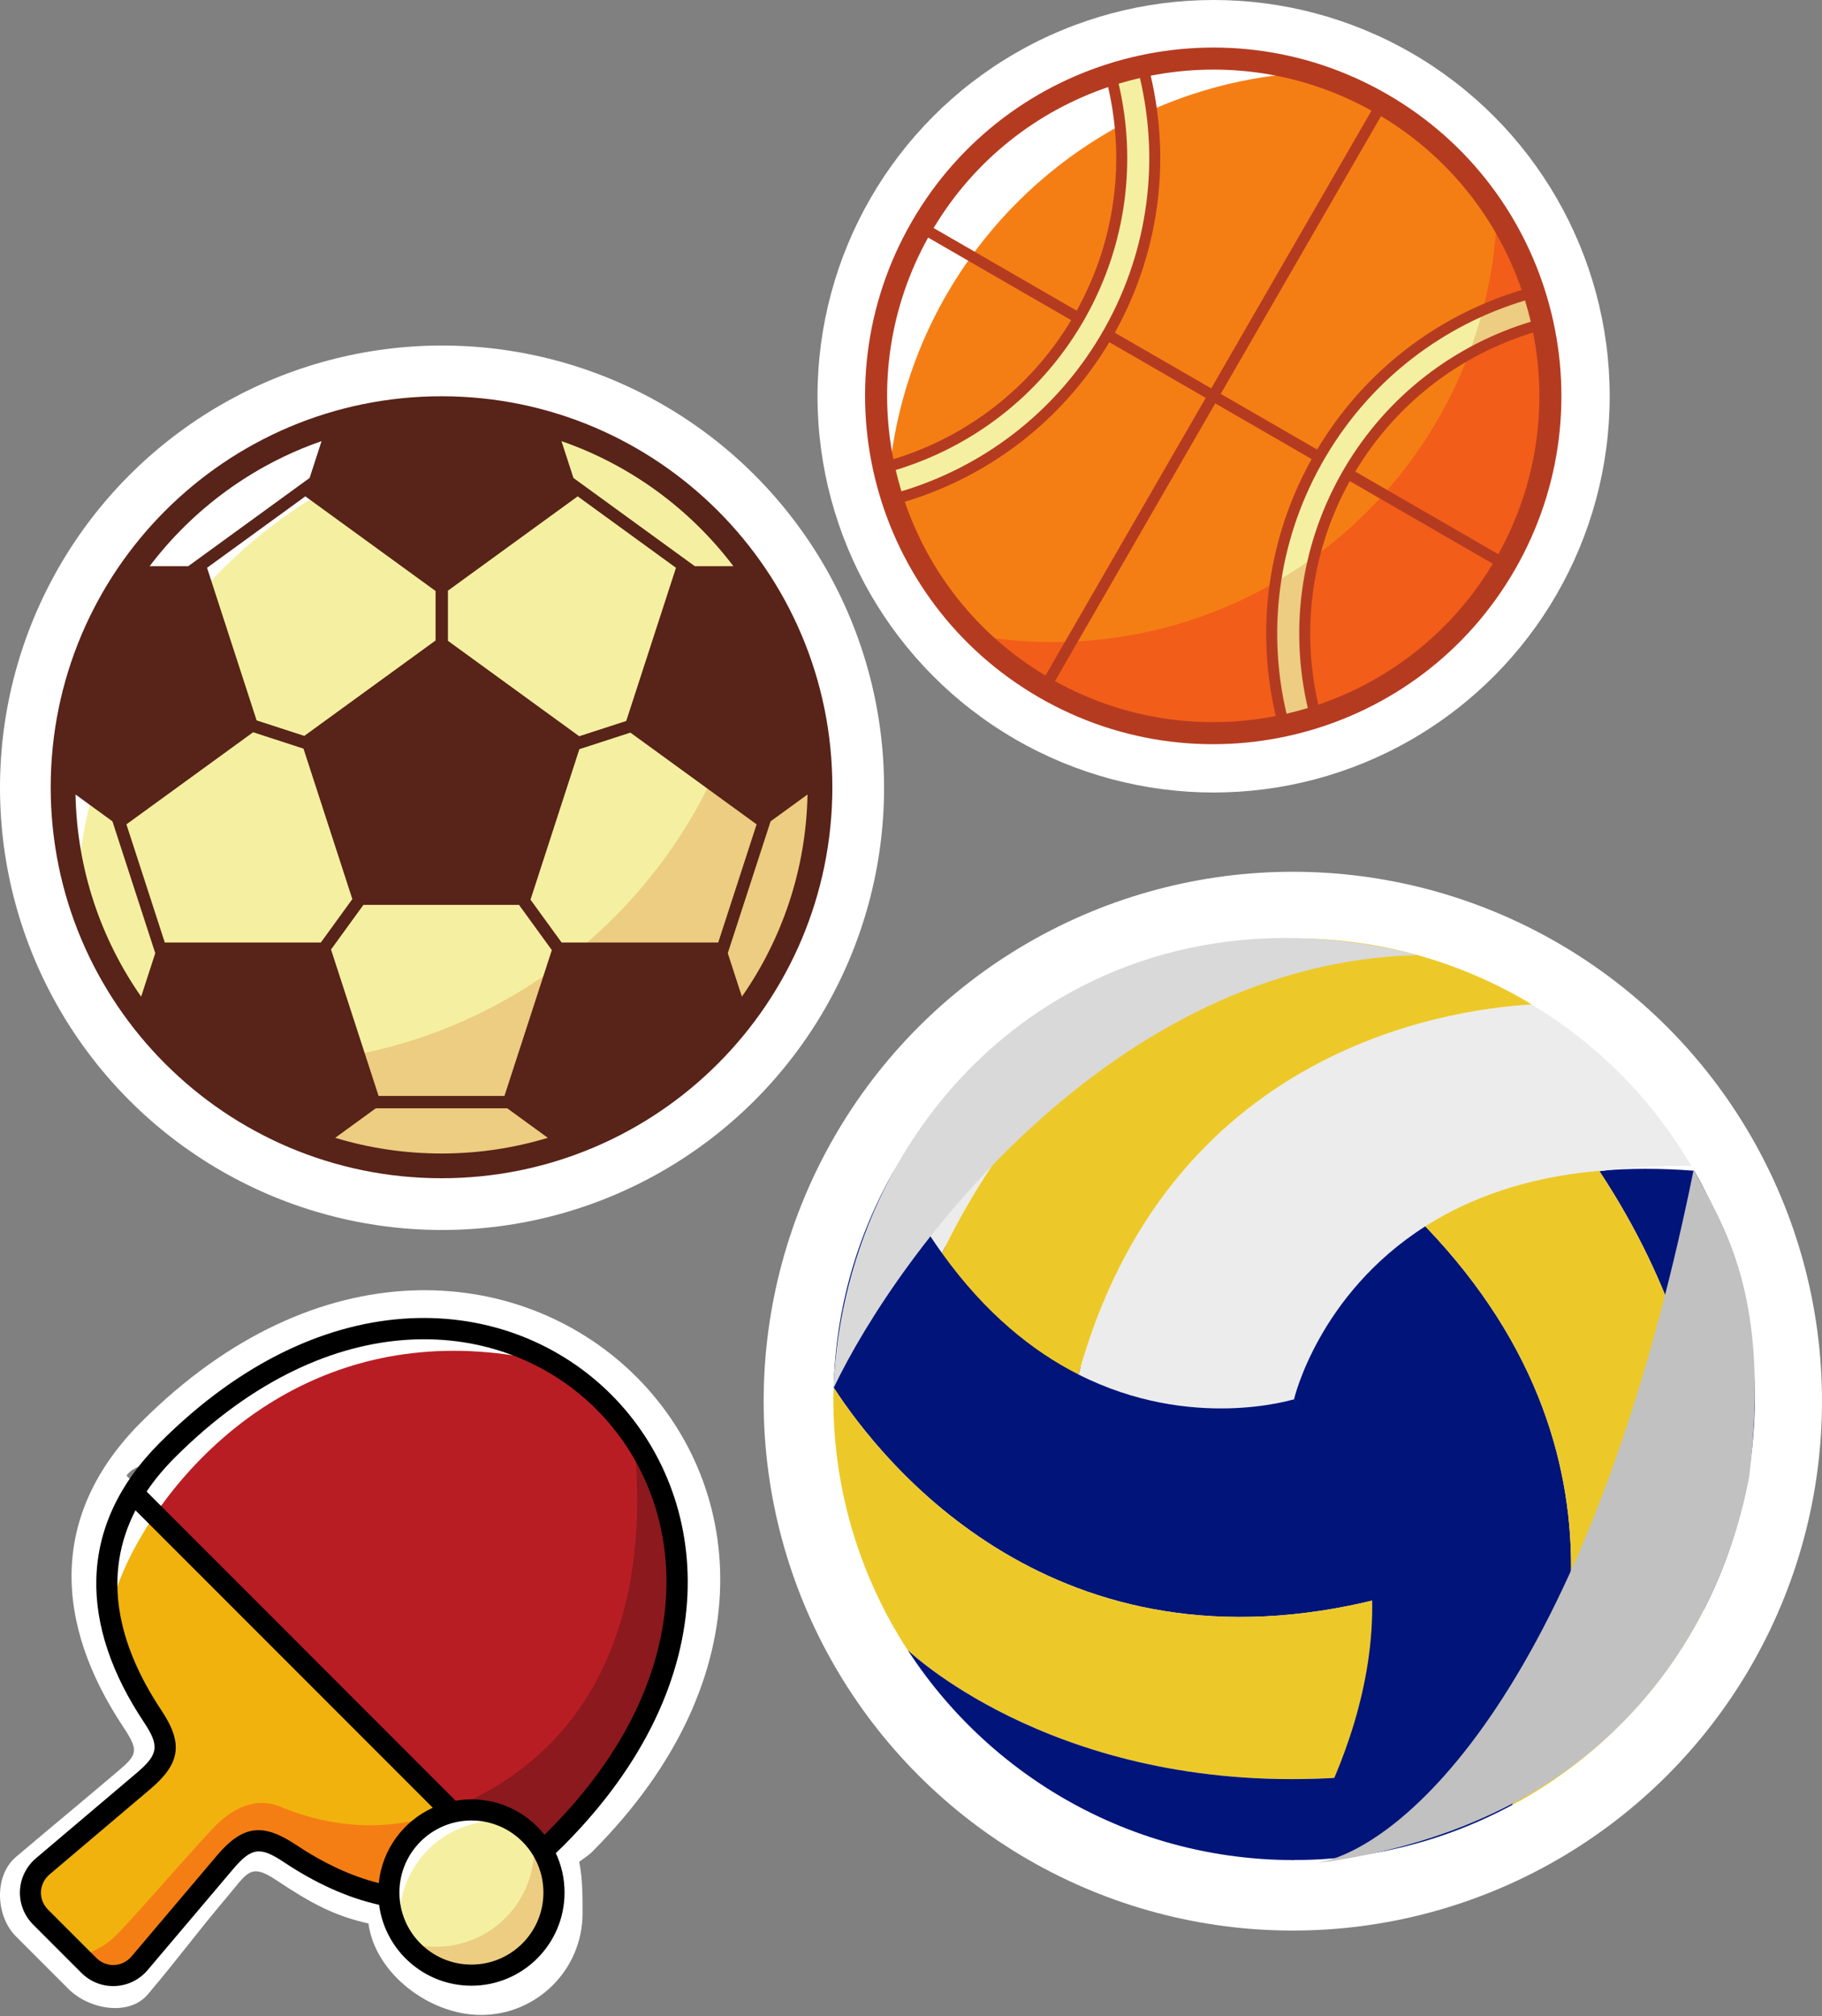 <svg width="575" height="636" viewBox="0 0 575 636" fill="none" xmlns="http://www.w3.org/2000/svg">
<rect x="0" y="0" width="575" height="636" fill="#808080" stroke="none"/>
<circle cx="383" cy="125" r="125" fill="white"/>
<path fill-rule="evenodd" clip-rule="evenodd" d="M382.88 19.303C441.187 19.303 488.454 66.57 488.454 124.882C488.454 183.189 441.187 230.456 382.88 230.456C324.572 230.456 277.304 183.189 277.304 124.882C277.304 66.57 324.572 19.303 382.88 19.303Z" fill="#F57E14"/>
<path fill-rule="evenodd" clip-rule="evenodd" d="M382.88 19.302C392.505 19.302 401.819 20.599 410.678 23.011C341.716 27.689 286.433 82.186 280.515 150.803C278.421 142.507 277.304 133.826 277.304 124.881C277.304 66.569 324.572 19.302 382.88 19.302Z" fill="white"/>
<path fill-rule="evenodd" clip-rule="evenodd" d="M472.36 68.837C482.559 85.08 488.454 104.292 488.454 124.882C488.454 183.189 441.187 230.456 382.88 230.456C354.324 230.456 328.419 219.116 309.415 200.691C316.825 201.902 324.427 202.54 332.179 202.54C407.462 202.54 468.893 143.264 472.36 68.837Z" fill="#F25D19"/>
<path fill-rule="evenodd" clip-rule="evenodd" d="M282.401 157.036C282.401 157.036 309.903 151.371 329.514 131.757C349.126 112.148 356.3 94.083 360.77 79.206C365.24 64.329 363.375 33.242 363.375 33.242L361.283 22.02L351.701 24.195C351.701 24.195 356.48 41.666 353.416 59.748C350.352 77.824 344.222 97.438 328.442 116.436C312.66 135.434 293.355 142.786 293.355 142.786L278.034 147.54L282.401 157.036ZM415.946 226.35C415.946 226.35 404.445 180.755 423.893 152.443C443.347 124.131 449.242 121.361 463.116 112.454C476.996 103.547 485.329 102.942 485.329 102.942L484.874 92.69C484.874 92.69 462.966 97.438 442.741 113.22C422.516 129.003 414.091 147.234 414.091 147.234C414.091 147.234 402.291 170.369 401.68 190.745C401.069 211.125 404.745 229.667 404.745 229.667L415.946 226.35Z" fill="#F5F0A1"/>
<path fill-rule="evenodd" clip-rule="evenodd" d="M463.288 112.347C477.066 103.542 485.329 102.942 485.329 102.942L485.137 98.515C484.66 96.661 484.129 94.823 483.556 93.011C481.048 93.654 475.169 95.337 467.757 98.537C466.503 103.242 465.008 107.851 463.288 112.347ZM415.688 225.252C414.536 220.107 410.077 197.658 414.456 175.9C410.544 178.735 406.482 181.372 402.28 183.794C401.958 186.125 401.749 188.451 401.68 190.745C401.165 207.776 403.652 223.526 404.483 228.242C408.298 227.444 412.034 226.442 415.688 225.252Z" fill="#ECCD81"/>
<path fill-rule="evenodd" clip-rule="evenodd" d="M350.087 107.952C335.545 132.282 312.633 150.128 285.548 158.29C293.15 180.471 308.324 200.16 329.929 213.118L380.507 125.514L350.087 107.952ZM363.146 23.884C369.624 51.43 365.62 80.192 351.824 104.94L382.244 122.507L432.821 34.903C410.796 22.668 386.155 19.377 363.146 23.884ZM339.786 97.995C351.742 76.435 355.246 51.451 349.71 27.47C327.433 35.042 307.645 50.246 294.642 71.928L339.786 97.995ZM281.935 144.86C305.467 137.663 325.356 122.138 338.049 101.001L292.905 74.94C280.626 97.041 277.356 121.779 281.935 144.86ZM353.031 26.403C358.692 50.637 355.654 76.923 342.479 100.299L342.465 100.321C342.293 100.632 342.118 100.937 341.941 101.243C341.764 101.548 341.586 101.854 341.406 102.159L341.392 102.18L341.39 102.186C327.78 125.198 306.49 141.05 282.672 148.268C283.2 150.525 283.804 152.765 284.482 154.983C309.821 147.363 332.474 130.626 347.077 106.216L347.092 106.189L347.356 105.75C347.559 105.407 347.76 105.064 347.959 104.721C348.154 104.378 348.346 104.04 348.537 103.702L348.55 103.681L348.802 103.231L348.815 103.204C362.654 78.354 365.816 50.369 359.748 24.613C357.489 25.133 355.249 25.733 353.031 26.403ZM425.972 151.768C414.016 173.322 410.517 198.311 416.047 222.293C438.325 214.716 458.116 199.512 471.117 177.829L425.972 151.768ZM483.829 104.897C460.292 112.095 440.404 127.625 427.714 148.756L472.854 174.823C485.131 152.716 488.406 127.979 483.829 104.897ZM481.278 94.779C455.94 102.4 433.288 119.131 418.684 143.547L418.668 143.569L418.421 143.987L418.405 144.008C418.202 144.351 417.998 144.694 417.8 145.042C417.612 145.369 417.425 145.701 417.237 146.034L417.221 146.055C417.13 146.221 417.039 146.387 416.948 146.554C403.105 171.404 399.943 199.389 406.015 225.144C408.271 224.624 410.511 224.03 412.73 223.354C407.114 199.319 410.077 173.226 422.966 150.026L422.977 150.005C423.079 149.823 423.18 149.64 423.282 149.458C423.459 149.142 423.636 148.831 423.818 148.515C424 148.204 424.182 147.893 424.365 147.588C437.993 124.528 459.268 108.708 483.089 101.489C482.559 99.233 481.959 96.993 481.278 94.779ZM415.672 141.805C430.217 117.47 453.132 99.629 480.212 91.473C472.612 69.292 457.435 49.597 435.833 36.639L385.254 124.244L415.672 141.805ZM402.618 225.878C396.138 198.327 400.142 169.565 413.936 144.817L383.518 127.25L332.939 214.855C354.964 227.09 379.605 230.38 402.618 225.878ZM478.025 179.812C447.687 232.358 380.493 250.359 327.949 220.021C275.404 189.689 257.4 122.491 287.736 69.946C318.073 17.405 385.265 -0.601 437.811 29.736C490.356 60.074 508.363 127.266 478.025 179.812Z" fill="#B53B20"/>
<path fill-rule="evenodd" clip-rule="evenodd" d="M151.782 578.749C165.479 578.749 173.281 585.56 173.281 599.257C173.281 612.953 167.478 623.257 153.781 623.257C140.079 623.257 126.98 617.248 126.98 603.551C126.98 589.854 138.08 578.749 151.782 578.749ZM138.478 574.357L38.282 472.757C26.741 495.147 29.911 518.146 44.996 540.8C52.596 552.214 51.575 559.141 41.164 567.958C29.621 577.734 22.266 583.763 10.722 593.539C6.935 596.742 6.701 602.233 10.2 605.727C15.716 611.246 21.234 616.765 26.751 622.278C30.25 625.778 35.736 625.543 38.943 621.757C48.718 610.214 54.306 602.418 64.081 590.875C72.897 580.46 79.825 579.444 91.239 587.039C100.648 593.309 110.251 597.892 119.868 600.292C121.035 588.733 128.343 578.985 138.478 574.357ZM176.281 580.757C174.176 578.351 179.338 576.2 179.781 575.757C273.281 463.257 138.281 362.257 53.782 457.757C49.932 461.604 42.585 461.542 39.912 465.507L146.341 571.94C148.108 571.637 149.925 571.474 151.782 571.474C161.979 571.474 170.403 573.331 176.281 580.757ZM5.057 610.87C-1.43 604.386 -1.937 591.68 5.057 585.757C16.6 575.981 23.956 569.952 35.499 560.175C43.048 553.787 44.429 553.066 38.943 544.833C17.096 512.021 15.368 477.796 44.532 448.631C156.036 337.125 298.281 472.757 186.781 584.257C185.929 585.109 182.781 587.314 182.781 587.314C183.853 592.257 183.853 598.257 183.853 603.551C183.853 621.264 169.489 635.622 151.782 635.622C135.5 635.622 118.351 622.473 116.281 606.757C105.36 604.323 98.056 600.32 87.207 593.096C78.969 587.611 78.175 590.707 71.781 598.257C62.006 609.8 56.42 617.596 46.644 629.139C40.721 636.133 28.095 633.911 21.608 627.422C16.091 621.908 10.574 616.389 5.057 610.87Z" fill="white"/>
<path fill-rule="evenodd" clip-rule="evenodd" d="M33.131 622.555C33.131 622.555 40.772 622.555 43.123 620.792C45.474 619.029 76.332 578.621 81.181 580.677C86.03 582.738 110.128 599.781 124.233 598.018C138.342 596.255 156.269 583.175 156.269 583.175L61.784 465.328L42.535 471.352C42.535 471.352 27.4 493.247 34.747 514.7C42.094 536.152 52.38 543.353 51.204 549.233C50.029 555.113 51.939 559.075 39.303 568.337C26.665 577.593 9.327 591.696 9.327 596.106C9.327 600.516 14.322 606.391 14.322 606.391L33.131 622.555Z" fill="#F1B20D"/>
<path fill-rule="evenodd" clip-rule="evenodd" d="M57.397 466.7L42.535 471.352C42.535 471.352 27.4 493.246 34.747 514.699C32.898 507.535 40.451 486.483 57.397 466.7Z" fill="white"/>
<path fill-rule="evenodd" clip-rule="evenodd" d="M33.131 622.555C33.131 622.555 40.772 622.555 43.123 620.792C45.474 619.029 76.332 578.621 81.181 580.677C86.03 582.738 110.128 599.781 124.233 598.018C138.342 596.255 156.269 583.175 156.269 583.175L145.198 569.365C143.635 570.059 142.047 570.737 140.403 571.374C119.017 579.67 99.531 574.52 88.706 570.017C80.16 566.466 72.639 570.891 66.873 577.1C57.209 587.508 44.548 602.263 37.243 609.916C33.906 613.411 30.101 615.488 26.27 616.66L33.131 622.555Z" fill="#F57E14"/>
<path fill-rule="evenodd" clip-rule="evenodd" d="M42.535 471.352L143.784 574.828L163.176 593.901C163.176 593.901 192.626 562.75 204.905 541.004C217.184 519.259 217.25 475.469 191.095 442.848C164.939 410.227 88.822 404.511 42.535 471.352Z" fill="#B91D24"/>
<path fill-rule="evenodd" clip-rule="evenodd" d="M42.535 471.352L48.875 477.833C69.489 447.555 112.243 413.588 177.171 430.723C143.944 410.067 82.256 413.994 42.535 471.352Z" fill="white"/>
<path fill-rule="evenodd" clip-rule="evenodd" d="M140.403 571.374L143.784 574.828L163.176 593.901C163.176 593.901 192.626 562.75 204.905 541.004C215.534 522.173 217.009 486.822 200.233 456.499C202.705 481.179 204.052 546.678 140.403 571.374Z" fill="#8C191D"/>
<path fill-rule="evenodd" clip-rule="evenodd" d="M148.775 573.635C161.66 573.635 172.099 584.074 172.099 596.954C172.099 609.834 161.66 620.277 148.775 620.277C135.9 620.277 125.457 609.834 125.457 596.954C125.457 584.074 135.9 573.635 148.775 573.635Z" fill="#F5F0A1"/>
<path fill-rule="evenodd" clip-rule="evenodd" d="M148.775 573.636C150.903 573.636 152.964 573.918 154.917 574.453C139.683 575.486 127.472 587.523 126.166 602.68C125.703 600.85 125.457 598.933 125.457 596.954C125.457 584.074 135.9 573.636 148.775 573.636Z" fill="white"/>
<path fill-rule="evenodd" clip-rule="evenodd" d="M168.542 584.577C170.793 588.165 172.098 592.405 172.098 596.954C172.098 609.834 161.66 620.277 148.775 620.277C142.469 620.277 136.748 617.769 132.549 613.704C134.189 613.971 135.864 614.11 137.576 614.11C154.207 614.11 167.776 601.014 168.542 584.577Z" fill="#ECCD81"/>
<path fill-rule="evenodd" clip-rule="evenodd" d="M148.775 574.278C161.326 574.278 171.497 584.455 171.497 597.006C171.497 609.557 161.326 619.733 148.775 619.733C136.219 619.733 126.048 609.557 126.048 597.006C126.048 584.455 136.219 574.278 148.775 574.278ZM136.584 570.254L42.756 476.43C32.181 496.948 37.098 518.745 50.922 539.504C57.886 549.963 56.95 556.31 47.41 564.39C36.832 573.348 26.254 582.306 15.676 591.265C12.206 594.2 11.991 599.231 15.197 602.433C20.253 607.491 25.308 612.548 30.364 617.6C33.57 620.807 38.598 620.592 41.536 617.122C50.494 606.545 59.452 595.968 68.41 585.39C76.489 575.846 82.837 574.916 93.296 581.875C101.918 587.621 110.718 591.82 119.53 594.02C120.6 583.427 127.296 574.494 136.584 570.254ZM171.831 578.781C172.232 578.39 172.638 577.994 173.044 577.588C271.828 478.805 153.992 360.974 55.209 459.757C51.681 463.283 48.712 466.876 46.263 470.509L143.79 568.039C145.408 567.761 147.074 567.612 148.775 567.612C158.119 567.612 166.445 571.976 171.831 578.781ZM10.485 607.146C4.541 601.205 4.96 591.604 11.369 586.177C21.947 577.218 32.525 568.26 43.103 559.301C50.021 553.447 50.402 550.744 45.374 543.199C25.355 513.132 23.772 481.77 50.497 455.044C155.508 350.031 282.765 477.294 177.757 582.301C176.976 583.083 176.195 583.833 175.409 584.568C177.177 588.345 178.163 592.56 178.163 597.006C178.163 613.237 165.001 626.394 148.775 626.394C133.855 626.394 121.53 615.277 119.633 600.876C109.625 598.645 99.543 594.045 89.602 587.425C82.052 582.399 79.354 582.779 73.495 589.697C64.538 600.275 55.58 610.852 46.622 621.429C41.194 627.838 31.596 628.26 25.652 622.313C20.596 617.261 15.54 612.204 10.485 607.146Z" fill="black"/>
<circle cx="408" cy="442" r="167" fill="white"/>
<g clip-path="url(#clip0_644_135)">
<path d="M263.093 437.702C278.673 461.72 333.137 530.106 435.222 504.381C433.282 464.355 408.389 441.378 408.389 441.378C338.22 455.291 297.236 395.791 282.496 368.688C270.695 389.08 263.717 412.596 263.093 437.702Z" fill="#00147A"/>
<path d="M435.222 504.381C333.137 530.106 278.673 461.72 263.093 437.702C263.062 438.927 263 440.144 263 441.376C263 470.571 271.637 497.733 286.449 520.51C288.507 522.463 335.859 566.418 423.225 560.718C433.037 539.429 436.004 520.516 435.222 504.381Z" fill="#ECC928"/>
<path d="M286.449 520.51C283.756 516.368 281.273 512.078 279.003 507.66C303.108 554.616 351.978 586.765 408.39 586.765C414.517 577.731 419.387 569.046 423.226 560.718C335.859 566.418 288.507 522.463 286.449 520.51Z" fill="#00147A"/>
<path d="M537.56 508.058C535.298 512.45 532.802 516.733 530.091 520.895C558.924 476.685 562.622 418.305 534.661 369.311C523.778 368.467 513.82 368.543 504.685 369.337C552.94 442.389 538.236 505.302 537.56 508.058Z" fill="#00147A"/>
<path d="M399.82 296.262C404.752 295.966 409.709 295.928 414.671 296.136C361.937 293.899 309.843 320.51 281.977 369.558C286.805 379.348 291.951 387.873 297.296 395.324C335.497 316.546 397.106 297.087 399.82 296.262Z" fill="#ECECEC"/>
<path d="M483.357 316.86C454.778 318.542 368.414 332.115 340.353 433.583C376.113 451.668 408.388 441.376 408.388 441.376C430.954 373.493 502.933 367.25 533.779 367.823C521.877 347.488 504.878 329.806 483.357 316.86Z" fill="#ECECEC"/>
<path d="M340.353 433.584C368.414 332.116 454.778 318.542 483.357 316.861C482.307 316.229 481.28 315.574 480.208 314.965C454.824 300.543 426.941 294.635 399.82 296.262C397.105 297.087 335.497 316.545 297.295 395.323C310.958 414.371 325.937 426.293 340.353 433.584Z" fill="#ECC928"/>
<path d="M477.217 569.388C490.354 543.952 522.752 462.752 449.808 386.842C416.007 408.367 408.388 441.376 408.388 441.376C455.252 495.422 423.891 560.51 407.658 586.746C431.22 586.886 455.102 581.29 477.217 569.388Z" fill="#00147A"/>
<path d="M449.808 386.842C522.751 462.753 490.354 543.952 477.217 569.388C478.296 568.807 479.384 568.258 480.454 567.647C505.81 553.176 525.119 532.211 537.559 508.057C538.235 505.302 552.939 442.388 504.683 369.336C481.331 371.366 463.435 378.164 449.808 386.842Z" fill="#ECC928"/>
<g style="mix-blend-mode:color-burn">
<path d="M414.95 587.819C414.456 587.895 413.972 587.955 413.5 588C413.985 587.941 414.468 587.881 414.95 587.819C441.853 583.696 501.114 533.576 534.5 369C544 387 559 408.5 552 466C543.046 513.256 508.359 575.854 414.95 587.819Z" fill="#C1C1C1"/>
</g>
<g style="mix-blend-mode:soft-light">
<path d="M263 438C283.705 394.509 351.731 303.494 447.496 301.283C344.5 275.002 267 348.5 263 438Z" fill="#D9D9D9"/>
</g>
</g>
<circle cx="139.5" cy="248.5" r="139.5" fill="white"/>
<path fill-rule="evenodd" clip-rule="evenodd" d="M139.338 129.814C204.798 129.814 257.864 182.878 257.864 248.342C257.864 313.801 204.798 366.865 139.338 366.865C73.878 366.865 20.812 313.801 20.812 248.342C20.812 182.878 73.878 129.814 139.338 129.814Z" fill="#F5F0A1"/>
<path fill-rule="evenodd" clip-rule="evenodd" d="M139.338 129.813C150.14 129.813 160.602 131.269 170.547 133.977C93.125 139.229 31.061 200.41 24.417 277.443C22.066 268.13 20.812 258.383 20.812 248.342C20.812 182.878 73.878 129.813 139.338 129.813Z" fill="white"/>
<path fill-rule="evenodd" clip-rule="evenodd" d="M239.796 185.423C251.239 203.659 257.863 225.227 257.863 248.342C257.863 313.801 204.798 366.865 139.338 366.865C107.279 366.865 78.197 354.135 56.862 333.45C65.181 334.81 73.715 335.526 82.417 335.526C166.935 335.526 235.902 268.979 239.796 185.423Z" fill="#ECCD81"/>
<path fill-rule="evenodd" clip-rule="evenodd" d="M119.479 345.723H159.195L174.148 299.704L163.796 285.451H114.689L104.467 299.523L119.479 345.723ZM160.089 349.622H118.584L105.785 358.923C116.404 362.142 127.668 363.874 139.338 363.874C151.006 363.874 162.27 362.142 172.887 358.923L160.089 349.622ZM226.667 297.321L238.778 260.044L198.943 231.105L182.842 236.333L167.42 283.802L177.239 297.321H226.667ZM243.188 259.093L229.675 300.684L234.131 314.396C246.795 296.256 254.385 274.315 254.846 250.622L243.188 259.093ZM213.331 179.111L182.312 156.574L141.364 186.325V202.148L182.795 232.248L197.632 227.429L213.331 179.111ZM180.969 150.774L219.261 178.6H231.451C217.791 160.587 198.973 146.707 177.193 139.156L180.969 150.774ZM96.362 156.574L65.344 179.111L80.984 227.248L96.034 232.14L137.463 202.04V186.433L96.362 156.574ZM59.414 178.6L97.707 150.774L101.483 139.156C79.705 146.707 60.885 160.587 47.226 178.6H59.414ZM39.897 260.044L52.007 297.315L101.246 297.321L111.197 283.622L95.775 236.159L79.884 230.991L39.897 260.044ZM48.998 300.684L35.485 259.093L23.83 250.622C24.289 274.315 31.88 296.256 44.543 314.396L48.998 300.684ZM262.676 248.342C262.676 316.453 207.453 371.678 139.338 371.678C71.223 371.678 16 316.453 16 248.342C16 180.224 71.223 125 139.338 125C207.453 125 262.676 180.224 262.676 248.342Z" fill="#582318"/>
<defs>
<clipPath id="clip0_644_135">
<rect width="291" height="292" fill="white" transform="translate(263 296)"/>
</clipPath>
</defs>
</svg>
